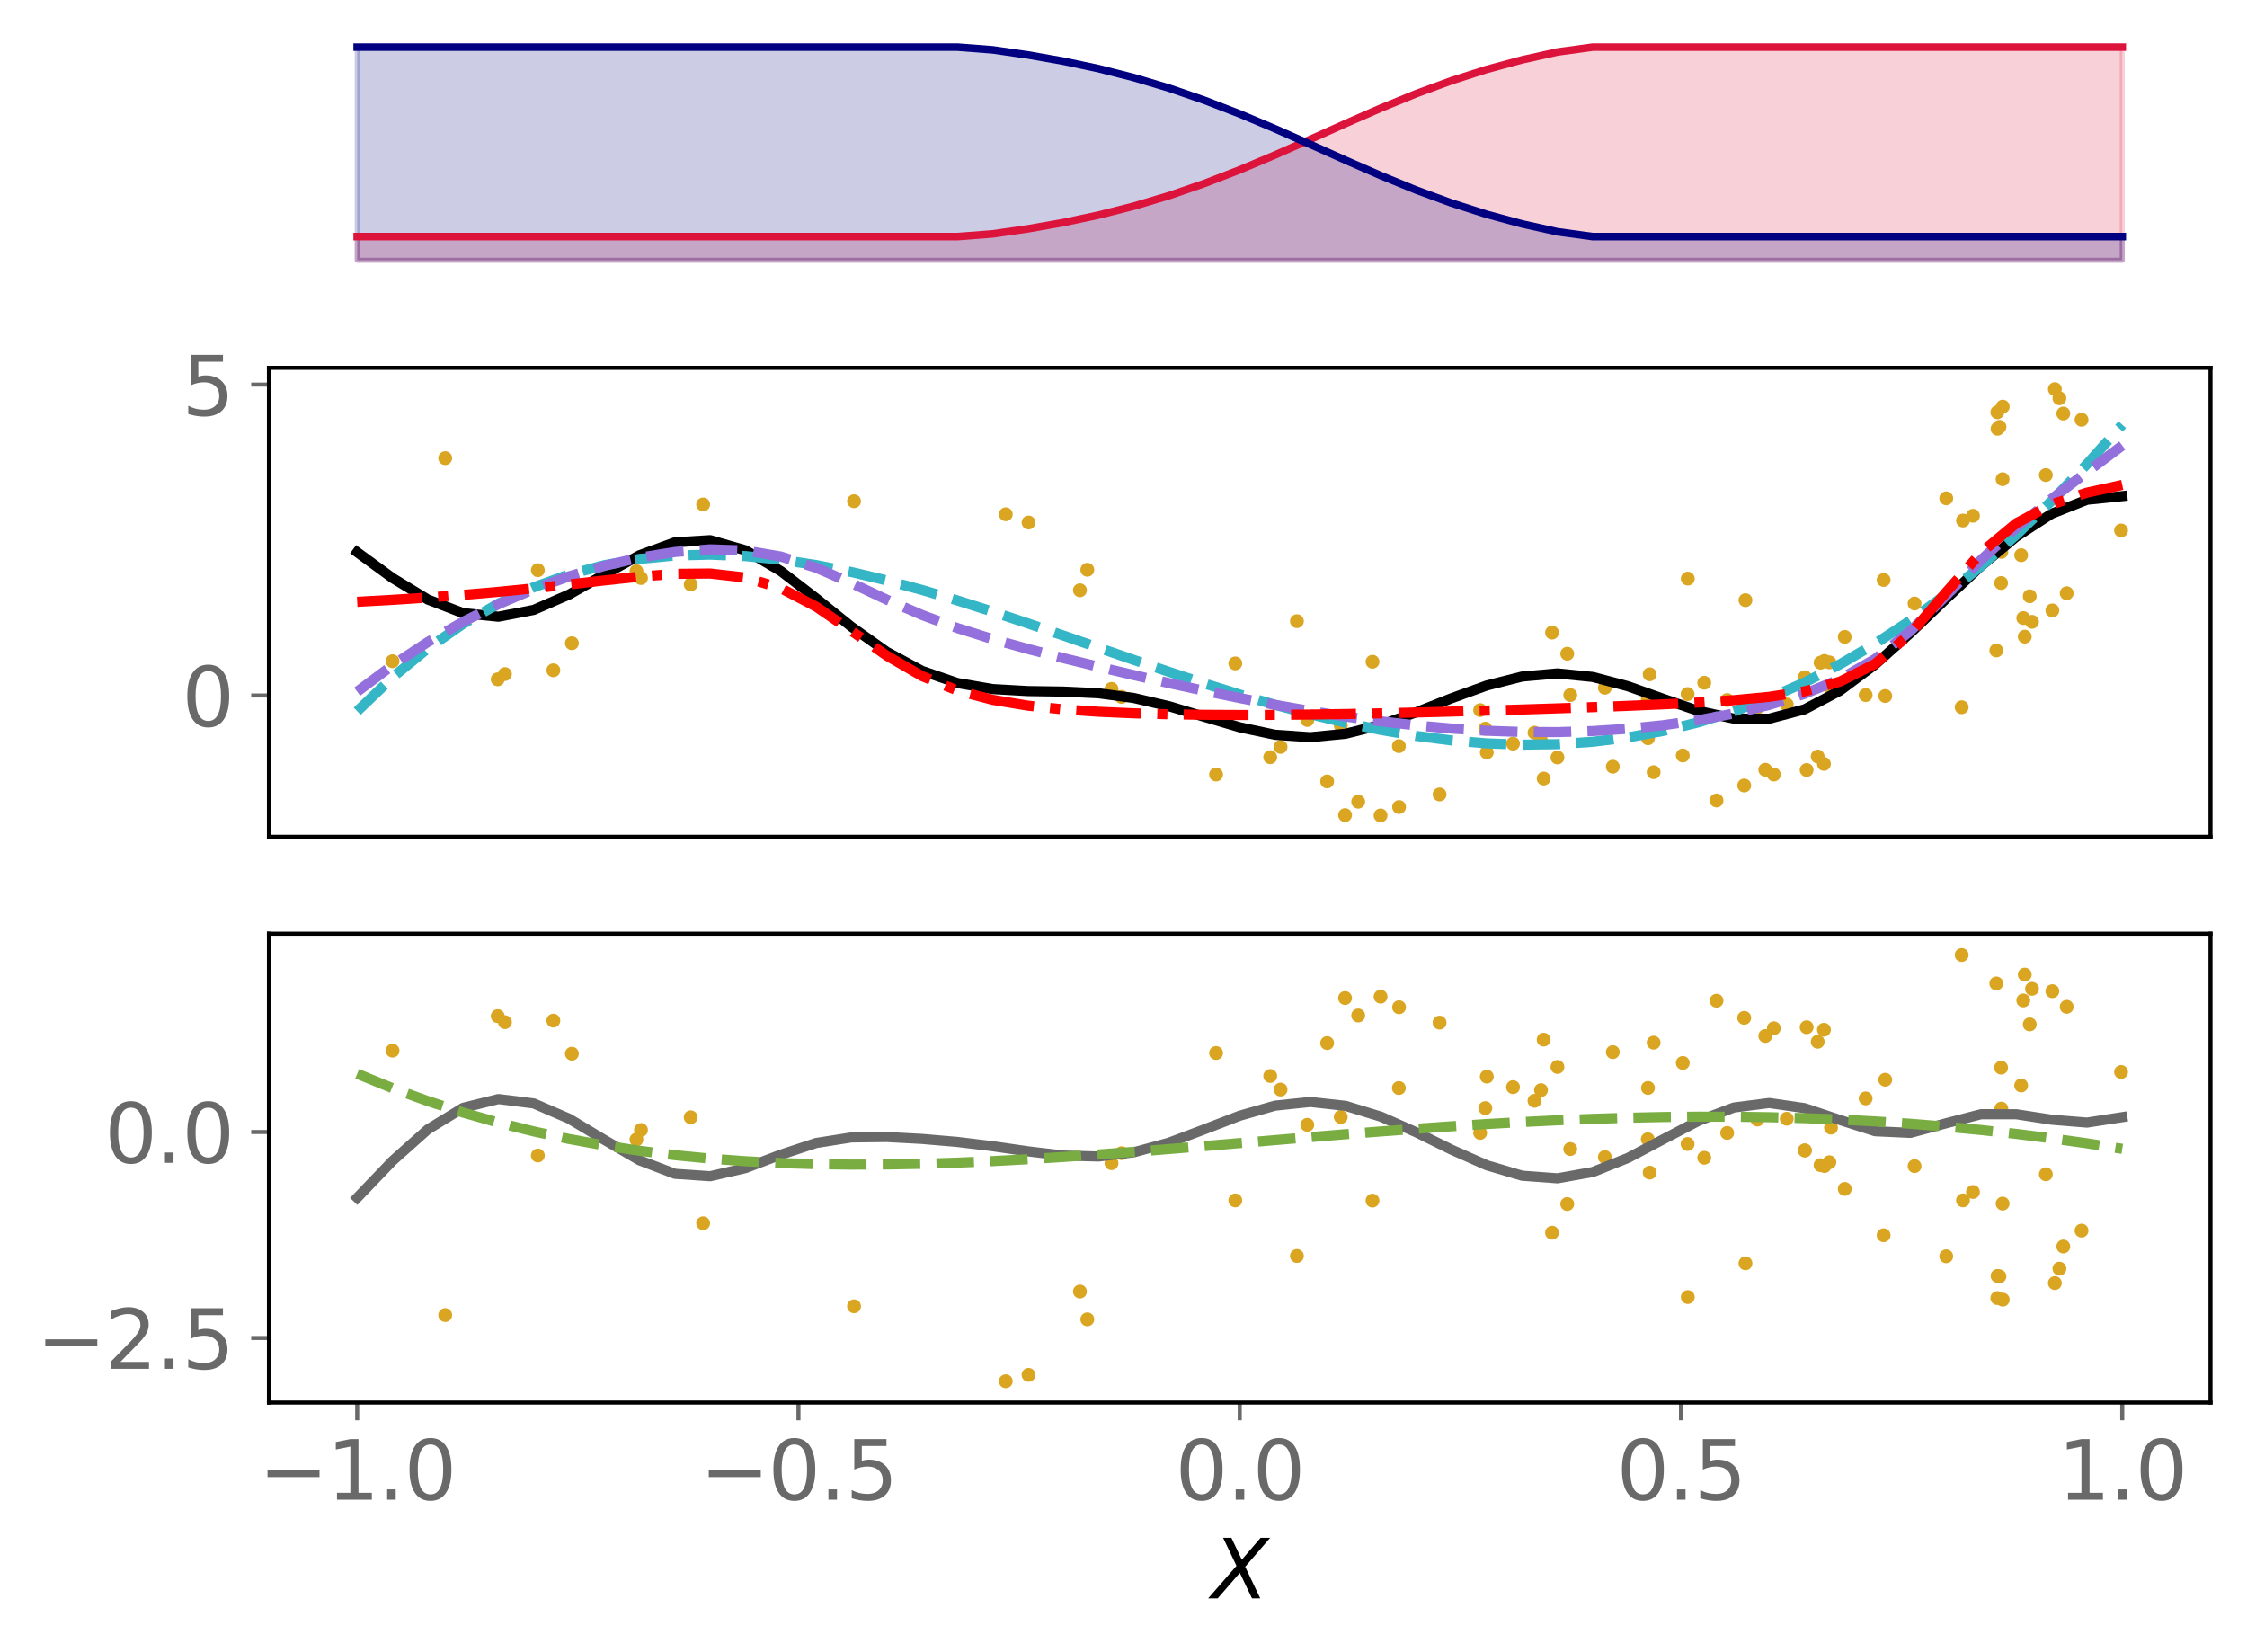 <?xml version="1.0" encoding="utf-8" standalone="no"?>
<!DOCTYPE svg PUBLIC "-//W3C//DTD SVG 1.1//EN"
  "http://www.w3.org/Graphics/SVG/1.1/DTD/svg11.dtd">
<svg xmlns:xlink="http://www.w3.org/1999/xlink" width="443.262pt" height="325.85pt" viewBox="0 0 443.262 325.85" xmlns="http://www.w3.org/2000/svg" version="1.1">
 <defs>
  <style type="text/css">*{stroke-linejoin: round; stroke-linecap: butt}</style>
 </defs>
 <g id="figure_1">
  <g id="patch_1">
   <path d="M 0 325.85 
L 443.262 325.85 
L 443.262 0 
L 0 0 
z
" style="fill: #ffffff"/>
  </g>
  <g id="axes_1">
   <g id="patch_2">
    <path d="M 53.053 53.45 
L 436.062 53.45 
L 436.062 7.2 
L 53.053 7.2 
z
" style="fill: #ffffff"/>
   </g>
   <g id="PolyCollection_1">
    <defs>
     <path id="mce4ea969b3" d="M 70.462 -274.502 
L 70.462 -279.174 
L 77.426 -279.174 
L 84.39 -279.174 
L 91.353 -279.174 
L 98.317 -279.174 
L 105.281 -279.174 
L 112.245 -279.174 
L 119.209 -279.174 
L 126.173 -279.174 
L 133.136 -279.174 
L 140.1 -279.174 
L 147.064 -279.174 
L 154.028 -279.174 
L 160.992 -279.174 
L 167.956 -279.174 
L 174.919 -279.174 
L 181.883 -279.174 
L 188.847 -279.174 
L 195.811 -279.708 
L 202.775 -280.712 
L 209.738 -281.936 
L 216.702 -283.415 
L 223.666 -285.183 
L 230.63 -287.261 
L 237.594 -289.657 
L 244.558 -292.346 
L 251.521 -295.277 
L 258.485 -298.36 
L 265.449 -301.483 
L 272.413 -304.523 
L 279.377 -307.368 
L 286.34 -309.931 
L 293.304 -312.162 
L 300.268 -314.045 
L 307.232 -315.594 
L 314.196 -316.548 
L 321.159 -316.548 
L 328.123 -316.548 
L 335.087 -316.548 
L 342.051 -316.548 
L 349.015 -316.548 
L 355.979 -316.548 
L 362.942 -316.548 
L 369.906 -316.548 
L 376.87 -316.548 
L 383.834 -316.548 
L 390.798 -316.548 
L 397.762 -316.548 
L 404.725 -316.548 
L 411.689 -316.548 
L 418.653 -316.548 
L 418.653 -274.502 
L 418.653 -274.502 
L 411.689 -274.502 
L 404.725 -274.502 
L 397.762 -274.502 
L 390.798 -274.502 
L 383.834 -274.502 
L 376.87 -274.502 
L 369.906 -274.502 
L 362.942 -274.502 
L 355.979 -274.502 
L 349.015 -274.502 
L 342.051 -274.502 
L 335.087 -274.502 
L 328.123 -274.502 
L 321.159 -274.502 
L 314.196 -274.502 
L 307.232 -274.502 
L 300.268 -274.502 
L 293.304 -274.502 
L 286.34 -274.502 
L 279.377 -274.502 
L 272.413 -274.502 
L 265.449 -274.502 
L 258.485 -274.502 
L 251.521 -274.502 
L 244.558 -274.502 
L 237.594 -274.502 
L 230.63 -274.502 
L 223.666 -274.502 
L 216.702 -274.502 
L 209.738 -274.502 
L 202.775 -274.502 
L 195.811 -274.502 
L 188.847 -274.502 
L 181.883 -274.502 
L 174.919 -274.502 
L 167.956 -274.502 
L 160.992 -274.502 
L 154.028 -274.502 
L 147.064 -274.502 
L 140.1 -274.502 
L 133.136 -274.502 
L 126.173 -274.502 
L 119.209 -274.502 
L 112.245 -274.502 
L 105.281 -274.502 
L 98.317 -274.502 
L 91.353 -274.502 
L 84.39 -274.502 
L 77.426 -274.502 
L 70.462 -274.502 
z
" style="stroke: #dc143c; stroke-opacity: 0.2"/>
    </defs>
    <g clip-path="url(#p73df435abc)">
     <use xlink:href="#mce4ea969b3" x="0" y="325.85" style="fill: #dc143c; fill-opacity: 0.2; stroke: #dc143c; stroke-opacity: 0.2"/>
    </g>
   </g>
   <g id="PolyCollection_2">
    <defs>
     <path id="m1cf9aa82a0" d="M 70.462 -274.502 
L 70.462 -316.548 
L 77.426 -316.548 
L 84.39 -316.548 
L 91.353 -316.548 
L 98.317 -316.548 
L 105.281 -316.548 
L 112.245 -316.548 
L 119.209 -316.548 
L 126.173 -316.548 
L 133.136 -316.548 
L 140.1 -316.548 
L 147.064 -316.548 
L 154.028 -316.548 
L 160.992 -316.548 
L 167.956 -316.548 
L 174.919 -316.548 
L 181.883 -316.548 
L 188.847 -316.548 
L 195.811 -316.014 
L 202.775 -315.01 
L 209.738 -313.786 
L 216.702 -312.307 
L 223.666 -310.539 
L 230.63 -308.46 
L 237.594 -306.065 
L 244.558 -303.375 
L 251.521 -300.445 
L 258.485 -297.362 
L 265.449 -294.239 
L 272.413 -291.199 
L 279.377 -288.354 
L 286.34 -285.791 
L 293.304 -283.56 
L 300.268 -281.677 
L 307.232 -280.128 
L 314.196 -279.174 
L 321.159 -279.174 
L 328.123 -279.174 
L 335.087 -279.174 
L 342.051 -279.174 
L 349.015 -279.174 
L 355.979 -279.174 
L 362.942 -279.174 
L 369.906 -279.174 
L 376.87 -279.174 
L 383.834 -279.174 
L 390.798 -279.174 
L 397.762 -279.174 
L 404.725 -279.174 
L 411.689 -279.174 
L 418.653 -279.174 
L 418.653 -274.502 
L 418.653 -274.502 
L 411.689 -274.502 
L 404.725 -274.502 
L 397.762 -274.502 
L 390.798 -274.502 
L 383.834 -274.502 
L 376.87 -274.502 
L 369.906 -274.502 
L 362.942 -274.502 
L 355.979 -274.502 
L 349.015 -274.502 
L 342.051 -274.502 
L 335.087 -274.502 
L 328.123 -274.502 
L 321.159 -274.502 
L 314.196 -274.502 
L 307.232 -274.502 
L 300.268 -274.502 
L 293.304 -274.502 
L 286.34 -274.502 
L 279.377 -274.502 
L 272.413 -274.502 
L 265.449 -274.502 
L 258.485 -274.502 
L 251.521 -274.502 
L 244.558 -274.502 
L 237.594 -274.502 
L 230.63 -274.502 
L 223.666 -274.502 
L 216.702 -274.502 
L 209.738 -274.502 
L 202.775 -274.502 
L 195.811 -274.502 
L 188.847 -274.502 
L 181.883 -274.502 
L 174.919 -274.502 
L 167.956 -274.502 
L 160.992 -274.502 
L 154.028 -274.502 
L 147.064 -274.502 
L 140.1 -274.502 
L 133.136 -274.502 
L 126.173 -274.502 
L 119.209 -274.502 
L 112.245 -274.502 
L 105.281 -274.502 
L 98.317 -274.502 
L 91.353 -274.502 
L 84.39 -274.502 
L 77.426 -274.502 
L 70.462 -274.502 
z
" style="stroke: #000080; stroke-opacity: 0.2"/>
    </defs>
    <g clip-path="url(#p73df435abc)">
     <use xlink:href="#m1cf9aa82a0" x="0" y="325.85" style="fill: #000080; fill-opacity: 0.2; stroke: #000080; stroke-opacity: 0.2"/>
    </g>
   </g>
   <g id="matplotlib.axis_1"/>
   <g id="matplotlib.axis_2"/>
   <g id="line2d_1">
    <path d="M 70.462 46.676 
L 77.426 46.676 
L 84.39 46.676 
L 91.353 46.676 
L 98.317 46.676 
L 105.281 46.676 
L 112.245 46.676 
L 119.209 46.676 
L 126.173 46.676 
L 133.136 46.676 
L 140.1 46.676 
L 147.064 46.676 
L 154.028 46.676 
L 160.992 46.676 
L 167.956 46.676 
L 174.919 46.676 
L 181.883 46.676 
L 188.847 46.676 
L 195.811 46.142 
L 202.775 45.138 
L 209.738 43.914 
L 216.702 42.435 
L 223.666 40.667 
L 230.63 38.589 
L 237.594 36.193 
L 244.558 33.504 
L 251.521 30.573 
L 258.485 27.49 
L 265.449 24.367 
L 272.413 21.327 
L 279.377 18.482 
L 286.34 15.919 
L 293.304 13.688 
L 300.268 11.805 
L 307.232 10.256 
L 314.196 9.302 
L 321.159 9.302 
L 328.123 9.302 
L 335.087 9.302 
L 342.051 9.302 
L 349.015 9.302 
L 355.979 9.302 
L 362.942 9.302 
L 369.906 9.302 
L 376.87 9.302 
L 383.834 9.302 
L 390.798 9.302 
L 397.762 9.302 
L 404.725 9.302 
L 411.689 9.302 
L 418.653 9.302 
" clip-path="url(#p73df435abc)" style="fill: none; stroke: #dc143c; stroke-width: 1.5; stroke-linecap: square"/>
   </g>
   <g id="line2d_2">
    <path d="M 70.462 9.302 
L 77.426 9.302 
L 84.39 9.302 
L 91.353 9.302 
L 98.317 9.302 
L 105.281 9.302 
L 112.245 9.302 
L 119.209 9.302 
L 126.173 9.302 
L 133.136 9.302 
L 140.1 9.302 
L 147.064 9.302 
L 154.028 9.302 
L 160.992 9.302 
L 167.956 9.302 
L 174.919 9.302 
L 181.883 9.302 
L 188.847 9.302 
L 195.811 9.836 
L 202.775 10.84 
L 209.738 12.064 
L 216.702 13.543 
L 223.666 15.311 
L 230.63 17.39 
L 237.594 19.785 
L 244.558 22.475 
L 251.521 25.405 
L 258.485 28.488 
L 265.449 31.611 
L 272.413 34.651 
L 279.377 37.496 
L 286.34 40.059 
L 293.304 42.29 
L 300.268 44.173 
L 307.232 45.722 
L 314.196 46.676 
L 321.159 46.676 
L 328.123 46.676 
L 335.087 46.676 
L 342.051 46.676 
L 349.015 46.676 
L 355.979 46.676 
L 362.942 46.676 
L 369.906 46.676 
L 376.87 46.676 
L 383.834 46.676 
L 390.798 46.676 
L 397.762 46.676 
L 404.725 46.676 
L 411.689 46.676 
L 418.653 46.676 
" clip-path="url(#p73df435abc)" style="fill: none; stroke: #000080; stroke-width: 1.5; stroke-linecap: square"/>
   </g>
  </g>
  <g id="axes_2">
   <g id="patch_3">
    <path d="M 53.053 165.065 
L 436.062 165.065 
L 436.062 72.565 
L 53.053 72.565 
z
" style="fill: #ffffff"/>
   </g>
   <g id="PathCollection_1">
    <defs>
     <path id="m9984f69370" d="M 0 0.866 
C 0.23 0.866 0.45 0.775 0.612 0.612 
C 0.775 0.45 0.866 0.23 0.866 0 
C 0.866 -0.23 0.775 -0.45 0.612 -0.612 
C 0.45 -0.775 0.23 -0.866 0 -0.866 
C -0.23 -0.866 -0.45 -0.775 -0.612 -0.612 
C -0.775 -0.45 -0.866 -0.23 -0.866 0 
C -0.866 0.23 -0.775 0.45 -0.612 0.612 
C -0.45 0.775 -0.23 0.866 0 0.866 
z
" style="stroke: #daa520"/>
    </defs>
    <g clip-path="url(#p7f0a8785b6)">
     <use xlink:href="#m9984f69370" x="283.984" y="156.715" style="fill: #daa520; stroke: #daa520"/>
     <use xlink:href="#m9984f69370" x="332.946" y="114.137" style="fill: #daa520; stroke: #daa520"/>
     <use xlink:href="#m9984f69370" x="326.207" y="152.326" style="fill: #daa520; stroke: #daa520"/>
     <use xlink:href="#m9984f69370" x="298.468" y="146.699" style="fill: #daa520; stroke: #daa520"/>
     <use xlink:href="#m9984f69370" x="399.421" y="125.591" style="fill: #daa520; stroke: #daa520"/>
     <use xlink:href="#m9984f69370" x="303.992" y="146.078" style="fill: #daa520; stroke: #daa520"/>
     <use xlink:href="#m9984f69370" x="406.258" y="78.576" style="fill: #daa520; stroke: #daa520"/>
     <use xlink:href="#m9984f69370" x="202.899" y="103.073" style="fill: #daa520; stroke: #daa520"/>
     <use xlink:href="#m9984f69370" x="316.589" y="135.675" style="fill: #daa520; stroke: #daa520"/>
     <use xlink:href="#m9984f69370" x="336.194" y="134.686" style="fill: #daa520; stroke: #daa520"/>
     <use xlink:href="#m9984f69370" x="394.8" y="108.873" style="fill: #daa520; stroke: #daa520"/>
     <use xlink:href="#m9984f69370" x="275.995" y="159.202" style="fill: #daa520; stroke: #daa520"/>
     <use xlink:href="#m9984f69370" x="404.865" y="120.413" style="fill: #daa520; stroke: #daa520"/>
     <use xlink:href="#m9984f69370" x="383.93" y="98.299" style="fill: #daa520; stroke: #daa520"/>
     <use xlink:href="#m9984f69370" x="398.711" y="109.524" style="fill: #daa520; stroke: #daa520"/>
     <use xlink:href="#m9984f69370" x="371.581" y="114.408" style="fill: #daa520; stroke: #daa520"/>
     <use xlink:href="#m9984f69370" x="399.129" y="121.922" style="fill: #daa520; stroke: #daa520"/>
     <use xlink:href="#m9984f69370" x="363.907" y="125.636" style="fill: #daa520; stroke: #daa520"/>
     <use xlink:href="#m9984f69370" x="213.038" y="116.442" style="fill: #daa520; stroke: #daa520"/>
     <use xlink:href="#m9984f69370" x="112.813" y="126.889" style="fill: #daa520; stroke: #daa520"/>
     <use xlink:href="#m9984f69370" x="77.434" y="130.437" style="fill: #daa520; stroke: #daa520"/>
     <use xlink:href="#m9984f69370" x="267.93" y="158.149" style="fill: #daa520; stroke: #daa520"/>
     <use xlink:href="#m9984f69370" x="394.751" y="115.009" style="fill: #daa520; stroke: #daa520"/>
     <use xlink:href="#m9984f69370" x="377.682" y="119.054" style="fill: #daa520; stroke: #daa520"/>
     <use xlink:href="#m9984f69370" x="98.184" y="134.007" style="fill: #daa520; stroke: #daa520"/>
     <use xlink:href="#m9984f69370" x="264.488" y="143.111" style="fill: #daa520; stroke: #daa520"/>
     <use xlink:href="#m9984f69370" x="356.06" y="133.612" style="fill: #daa520; stroke: #daa520"/>
     <use xlink:href="#m9984f69370" x="239.894" y="152.788" style="fill: #daa520; stroke: #daa520"/>
     <use xlink:href="#m9984f69370" x="304.517" y="153.579" style="fill: #daa520; stroke: #daa520"/>
     <use xlink:href="#m9984f69370" x="257.89" y="142.034" style="fill: #daa520; stroke: #daa520"/>
     <use xlink:href="#m9984f69370" x="393.811" y="128.321" style="fill: #daa520; stroke: #daa520"/>
     <use xlink:href="#m9984f69370" x="418.419" y="104.642" style="fill: #daa520; stroke: #daa520"/>
     <use xlink:href="#m9984f69370" x="293.299" y="148.419" style="fill: #daa520; stroke: #daa520"/>
     <use xlink:href="#m9984f69370" x="243.686" y="130.867" style="fill: #daa520; stroke: #daa520"/>
     <use xlink:href="#m9984f69370" x="359.14" y="130.725" style="fill: #daa520; stroke: #daa520"/>
     <use xlink:href="#m9984f69370" x="407.025" y="81.586" style="fill: #daa520; stroke: #daa520"/>
     <use xlink:href="#m9984f69370" x="302.71" y="144.532" style="fill: #daa520; stroke: #daa520"/>
     <use xlink:href="#m9984f69370" x="325.428" y="133.018" style="fill: #daa520; stroke: #daa520"/>
     <use xlink:href="#m9984f69370" x="307.235" y="149.421" style="fill: #daa520; stroke: #daa520"/>
     <use xlink:href="#m9984f69370" x="275.953" y="147.183" style="fill: #daa520; stroke: #daa520"/>
     <use xlink:href="#m9984f69370" x="400.4" y="117.618" style="fill: #daa520; stroke: #daa520"/>
     <use xlink:href="#m9984f69370" x="270.751" y="130.541" style="fill: #daa520; stroke: #daa520"/>
     <use xlink:href="#m9984f69370" x="168.473" y="98.881" style="fill: #daa520; stroke: #daa520"/>
     <use xlink:href="#m9984f69370" x="352.465" y="138.974" style="fill: #daa520; stroke: #daa520"/>
     <use xlink:href="#m9984f69370" x="219.264" y="135.898" style="fill: #daa520; stroke: #daa520"/>
     <use xlink:href="#m9984f69370" x="272.342" y="160.86" style="fill: #daa520; stroke: #daa520"/>
     <use xlink:href="#m9984f69370" x="198.403" y="101.45" style="fill: #daa520; stroke: #daa520"/>
     <use xlink:href="#m9984f69370" x="394.052" y="84.585" style="fill: #daa520; stroke: #daa520"/>
     <use xlink:href="#m9984f69370" x="405.359" y="76.77" style="fill: #daa520; stroke: #daa520"/>
     <use xlink:href="#m9984f69370" x="349.921" y="152.789" style="fill: #daa520; stroke: #daa520"/>
     <use xlink:href="#m9984f69370" x="356.019" y="133.647" style="fill: #daa520; stroke: #daa520"/>
     <use xlink:href="#m9984f69370" x="87.823" y="90.383" style="fill: #daa520; stroke: #daa520"/>
     <use xlink:href="#m9984f69370" x="407.695" y="117.022" style="fill: #daa520; stroke: #daa520"/>
     <use xlink:href="#m9984f69370" x="344.076" y="154.95" style="fill: #daa520; stroke: #daa520"/>
     <use xlink:href="#m9984f69370" x="250.573" y="149.368" style="fill: #daa520; stroke: #daa520"/>
     <use xlink:href="#m9984f69370" x="348.235" y="151.843" style="fill: #daa520; stroke: #daa520"/>
     <use xlink:href="#m9984f69370" x="395.052" y="94.534" style="fill: #daa520; stroke: #daa520"/>
     <use xlink:href="#m9984f69370" x="346.679" y="139.567" style="fill: #daa520; stroke: #daa520"/>
     <use xlink:href="#m9984f69370" x="356.392" y="151.895" style="fill: #daa520; stroke: #daa520"/>
     <use xlink:href="#m9984f69370" x="325.094" y="145.632" style="fill: #daa520; stroke: #daa520"/>
     <use xlink:href="#m9984f69370" x="136.249" y="115.288" style="fill: #daa520; stroke: #daa520"/>
     <use xlink:href="#m9984f69370" x="109.155" y="132.224" style="fill: #daa520; stroke: #daa520"/>
     <use xlink:href="#m9984f69370" x="138.707" y="99.514" style="fill: #daa520; stroke: #daa520"/>
     <use xlink:href="#m9984f69370" x="394.43" y="84.207" style="fill: #daa520; stroke: #daa520"/>
     <use xlink:href="#m9984f69370" x="309.761" y="137.119" style="fill: #daa520; stroke: #daa520"/>
     <use xlink:href="#m9984f69370" x="394.013" y="81.328" style="fill: #daa520; stroke: #daa520"/>
     <use xlink:href="#m9984f69370" x="252.616" y="147.334" style="fill: #daa520; stroke: #daa520"/>
     <use xlink:href="#m9984f69370" x="358.572" y="149.237" style="fill: #daa520; stroke: #daa520"/>
     <use xlink:href="#m9984f69370" x="291.988" y="140.08" style="fill: #daa520; stroke: #daa520"/>
     <use xlink:href="#m9984f69370" x="126.445" y="114.024" style="fill: #daa520; stroke: #daa520"/>
     <use xlink:href="#m9984f69370" x="293.006" y="143.742" style="fill: #daa520; stroke: #daa520"/>
     <use xlink:href="#m9984f69370" x="368.031" y="137.12" style="fill: #daa520; stroke: #daa520"/>
     <use xlink:href="#m9984f69370" x="389.202" y="101.746" style="fill: #daa520; stroke: #daa520"/>
     <use xlink:href="#m9984f69370" x="361.199" y="135.716" style="fill: #daa520; stroke: #daa520"/>
     <use xlink:href="#m9984f69370" x="338.618" y="157.909" style="fill: #daa520; stroke: #daa520"/>
     <use xlink:href="#m9984f69370" x="125.547" y="112.682" style="fill: #daa520; stroke: #daa520"/>
     <use xlink:href="#m9984f69370" x="371.9" y="137.306" style="fill: #daa520; stroke: #daa520"/>
     <use xlink:href="#m9984f69370" x="386.975" y="139.514" style="fill: #daa520; stroke: #daa520"/>
     <use xlink:href="#m9984f69370" x="359.805" y="150.696" style="fill: #daa520; stroke: #daa520"/>
     <use xlink:href="#m9984f69370" x="340.715" y="138.089" style="fill: #daa520; stroke: #daa520"/>
     <use xlink:href="#m9984f69370" x="332.908" y="136.918" style="fill: #daa520; stroke: #daa520"/>
     <use xlink:href="#m9984f69370" x="325.053" y="137.994" style="fill: #daa520; stroke: #daa520"/>
     <use xlink:href="#m9984f69370" x="306.165" y="124.79" style="fill: #daa520; stroke: #daa520"/>
     <use xlink:href="#m9984f69370" x="360.882" y="130.666" style="fill: #daa520; stroke: #daa520"/>
     <use xlink:href="#m9984f69370" x="344.323" y="118.394" style="fill: #daa520; stroke: #daa520"/>
     <use xlink:href="#m9984f69370" x="318.155" y="151.243" style="fill: #daa520; stroke: #daa520"/>
     <use xlink:href="#m9984f69370" x="221.249" y="137.476" style="fill: #daa520; stroke: #daa520"/>
     <use xlink:href="#m9984f69370" x="99.607" y="132.975" style="fill: #daa520; stroke: #daa520"/>
     <use xlink:href="#m9984f69370" x="403.579" y="93.716" style="fill: #daa520; stroke: #daa520"/>
     <use xlink:href="#m9984f69370" x="106.099" y="112.479" style="fill: #daa520; stroke: #daa520"/>
     <use xlink:href="#m9984f69370" x="359.905" y="130.384" style="fill: #daa520; stroke: #daa520"/>
     <use xlink:href="#m9984f69370" x="214.491" y="112.397" style="fill: #daa520; stroke: #daa520"/>
     <use xlink:href="#m9984f69370" x="255.842" y="122.539" style="fill: #daa520; stroke: #daa520"/>
     <use xlink:href="#m9984f69370" x="387.239" y="102.686" style="fill: #daa520; stroke: #daa520"/>
     <use xlink:href="#m9984f69370" x="261.802" y="154.149" style="fill: #daa520; stroke: #daa520"/>
     <use xlink:href="#m9984f69370" x="331.959" y="149.031" style="fill: #daa520; stroke: #daa520"/>
     <use xlink:href="#m9984f69370" x="410.621" y="82.807" style="fill: #daa520; stroke: #daa520"/>
     <use xlink:href="#m9984f69370" x="309.168" y="128.959" style="fill: #daa520; stroke: #daa520"/>
     <use xlink:href="#m9984f69370" x="395.077" y="80.221" style="fill: #daa520; stroke: #daa520"/>
     <use xlink:href="#m9984f69370" x="400.851" y="122.665" style="fill: #daa520; stroke: #daa520"/>
     <use xlink:href="#m9984f69370" x="265.336" y="160.794" style="fill: #daa520; stroke: #daa520"/>
    </g>
   </g>
   <g id="matplotlib.axis_3"/>
   <g id="matplotlib.axis_4">
    <g id="ytick_1">
     <g id="line2d_3">
      <defs>
       <path id="m13f3121ef0" d="M 0 0 
L -3.5 0 
" style="stroke: #696969; stroke-width: 0.8"/>
      </defs>
      <g>
       <use xlink:href="#m13f3121ef0" x="53.053" y="137.195" style="fill: #696969; stroke: #696969; stroke-width: 0.8"/>
      </g>
     </g>
     <g id="text_1">
      <!-- 0 -->
      <g style="fill: #696969" transform="translate(35.873 143.274) scale(0.16 -0.16)">
       <defs>
        <path id="DejaVuSans-30" d="M 2034 4250 
Q 1547 4250 1301 3770 
Q 1056 3291 1056 2328 
Q 1056 1369 1301 889 
Q 1547 409 2034 409 
Q 2525 409 2770 889 
Q 3016 1369 3016 2328 
Q 3016 3291 2770 3770 
Q 2525 4250 2034 4250 
z
M 2034 4750 
Q 2819 4750 3233 4129 
Q 3647 3509 3647 2328 
Q 3647 1150 3233 529 
Q 2819 -91 2034 -91 
Q 1250 -91 836 529 
Q 422 1150 422 2328 
Q 422 3509 836 4129 
Q 1250 4750 2034 4750 
z
" transform="scale(0.016)"/>
       </defs>
       <use xlink:href="#DejaVuSans-30"/>
      </g>
     </g>
    </g>
    <g id="ytick_2">
     <g id="line2d_4">
      <g>
       <use xlink:href="#m13f3121ef0" x="53.053" y="75.879" style="fill: #696969; stroke: #696969; stroke-width: 0.8"/>
      </g>
     </g>
     <g id="text_2">
      <!-- 5 -->
      <g style="fill: #696969" transform="translate(35.873 81.958) scale(0.16 -0.16)">
       <defs>
        <path id="DejaVuSans-35" d="M 691 4666 
L 3169 4666 
L 3169 4134 
L 1269 4134 
L 1269 2991 
Q 1406 3038 1543 3061 
Q 1681 3084 1819 3084 
Q 2600 3084 3056 2656 
Q 3513 2228 3513 1497 
Q 3513 744 3044 326 
Q 2575 -91 1722 -91 
Q 1428 -91 1123 -41 
Q 819 9 494 109 
L 494 744 
Q 775 591 1075 516 
Q 1375 441 1709 441 
Q 2250 441 2565 725 
Q 2881 1009 2881 1497 
Q 2881 1984 2565 2268 
Q 2250 2553 1709 2553 
Q 1456 2553 1204 2497 
Q 953 2441 691 2322 
L 691 4666 
z
" transform="scale(0.016)"/>
       </defs>
       <use xlink:href="#DejaVuSans-35"/>
      </g>
     </g>
    </g>
   </g>
   <g id="line2d_5">
    <path d="M 70.462 108.936 
L 77.426 114.025 
L 84.39 118.266 
L 91.353 120.952 
L 98.317 121.656 
L 105.281 120.316 
L 112.245 117.287 
L 119.209 113.336 
L 126.173 109.527 
L 133.136 106.983 
L 140.1 106.557 
L 147.064 108.561 
L 154.028 112.663 
L 160.992 118.029 
L 167.956 123.635 
L 174.919 128.591 
L 181.883 132.345 
L 188.847 134.739 
L 195.811 135.936 
L 202.775 136.329 
L 209.738 136.431 
L 216.702 136.762 
L 223.666 137.694 
L 230.63 139.322 
L 237.594 141.408 
L 244.558 143.468 
L 251.521 144.948 
L 258.485 145.428 
L 265.449 144.742 
L 272.413 142.996 
L 279.377 140.511 
L 286.34 137.745 
L 293.304 135.224 
L 300.268 133.459 
L 307.232 132.846 
L 314.196 133.542 
L 321.159 135.38 
L 328.123 137.862 
L 335.087 140.254 
L 342.051 141.77 
L 349.015 141.775 
L 355.979 139.935 
L 362.942 136.266 
L 369.906 131.079 
L 376.87 124.865 
L 383.834 118.196 
L 390.798 111.662 
L 397.762 105.856 
L 404.725 101.341 
L 411.689 98.589 
L 418.653 97.877 
" clip-path="url(#p7f0a8785b6)" style="fill: none; stroke: #000000; stroke-width: 2; stroke-linecap: square"/>
   </g>
   <g id="line2d_6">
    <path d="M 70.462 140.295 
L 77.426 133.629 
L 84.39 127.91 
L 91.353 123.078 
L 98.317 119.077 
L 105.281 115.849 
L 112.245 113.339 
L 119.209 111.493 
L 126.173 110.257 
L 133.136 109.581 
L 140.1 109.412 
L 147.064 109.702 
L 154.028 110.402 
L 160.992 111.465 
L 167.956 112.845 
L 174.919 114.498 
L 181.883 116.379 
L 188.847 118.447 
L 195.811 120.66 
L 202.775 122.979 
L 209.738 125.363 
L 216.702 127.777 
L 223.666 130.182 
L 230.63 132.545 
L 237.594 134.831 
L 244.558 137.007 
L 251.521 139.041 
L 258.485 140.903 
L 265.449 142.563 
L 272.413 143.994 
L 279.377 145.168 
L 286.34 146.06 
L 293.304 146.645 
L 300.268 146.9 
L 307.232 146.802 
L 314.196 146.33 
L 321.159 145.466 
L 328.123 144.189 
L 335.087 142.483 
L 342.051 140.331 
L 349.015 137.718 
L 355.979 134.63 
L 362.942 131.055 
L 369.906 126.981 
L 376.87 122.398 
L 383.834 117.296 
L 390.798 111.668 
L 397.762 105.507 
L 404.725 98.807 
L 411.689 91.564 
L 418.653 83.774 
" clip-path="url(#p7f0a8785b6)" style="fill: none; stroke-dasharray: 7.4,3.2; stroke-dashoffset: 0; stroke: #34b6c6; stroke-width: 2"/>
   </g>
   <g id="line2d_7">
    <path d="M 70.462 136.442 
L 77.426 131.241 
L 84.39 126.661 
L 91.353 122.659 
L 98.317 119.189 
L 105.281 116.214 
L 112.245 113.699 
L 119.209 111.629 
L 126.173 110.011 
L 133.136 108.892 
L 140.1 108.369 
L 147.064 108.604 
L 154.028 109.786 
L 160.992 111.998 
L 167.956 115.015 
L 174.919 118.293 
L 181.883 121.317 
L 188.847 123.892 
L 195.811 126.081 
L 202.775 128.022 
L 209.738 129.82 
L 216.702 131.532 
L 223.666 133.179 
L 230.63 134.763 
L 237.594 136.276 
L 244.558 137.707 
L 251.521 139.04 
L 258.485 140.26 
L 265.449 141.353 
L 272.413 142.303 
L 279.377 143.096 
L 286.34 143.718 
L 293.304 144.155 
L 300.268 144.392 
L 307.232 144.416 
L 314.196 144.212 
L 321.159 143.765 
L 328.123 143.055 
L 335.087 142.061 
L 342.051 140.747 
L 349.015 139.056 
L 355.979 136.875 
L 362.942 133.984 
L 369.906 129.993 
L 376.87 124.469 
L 383.834 117.576 
L 390.798 110.461 
L 397.762 104.073 
L 404.725 98.413 
L 411.689 93.116 
L 418.653 87.896 
" clip-path="url(#p7f0a8785b6)" style="fill: none; stroke-dasharray: 7.4,3.2; stroke-dashoffset: 0; stroke: #9370db; stroke-width: 2"/>
   </g>
   <g id="line2d_8">
    <path d="M 70.462 118.721 
L 77.426 118.329 
L 84.39 117.877 
L 91.353 117.354 
L 98.317 116.751 
L 105.281 116.063 
L 112.245 115.3 
L 119.209 114.499 
L 126.173 113.747 
L 133.136 113.205 
L 140.1 113.139 
L 147.064 113.934 
L 154.028 116.033 
L 160.992 119.667 
L 167.956 124.444 
L 174.919 129.337 
L 181.883 133.373 
L 188.847 136.217 
L 195.811 138.051 
L 202.775 139.203 
L 209.738 139.934 
L 216.702 140.408 
L 223.666 140.715 
L 230.63 140.906 
L 237.594 141.011 
L 244.558 141.046 
L 251.521 141.025 
L 258.485 140.958 
L 265.449 140.852 
L 272.413 140.716 
L 279.377 140.555 
L 286.34 140.373 
L 293.304 140.176 
L 300.268 139.964 
L 307.232 139.739 
L 314.196 139.498 
L 321.159 139.236 
L 328.123 138.94 
L 335.087 138.585 
L 342.051 138.124 
L 349.015 137.46 
L 355.979 136.385 
L 362.942 134.474 
L 369.906 130.963 
L 376.87 124.995 
L 383.834 116.911 
L 390.798 109.014 
L 397.762 103.213 
L 404.725 99.512 
L 411.689 97.188 
L 418.653 95.668 
" clip-path="url(#p7f0a8785b6)" style="fill: none; stroke-dasharray: 12.8,3.2,2,3.2; stroke-dashoffset: 0; stroke: #ff0000; stroke-width: 2"/>
   </g>
   <g id="patch_4">
    <path d="M 53.053 165.065 
L 53.053 72.565 
" style="fill: none; stroke: #000000; stroke-width: 0.8; stroke-linejoin: miter; stroke-linecap: square"/>
   </g>
   <g id="patch_5">
    <path d="M 436.062 165.065 
L 436.062 72.565 
" style="fill: none; stroke: #000000; stroke-width: 0.8; stroke-linejoin: miter; stroke-linecap: square"/>
   </g>
   <g id="patch_6">
    <path d="M 53.053 165.065 
L 436.062 165.065 
" style="fill: none; stroke: #000000; stroke-width: 0.8; stroke-linejoin: miter; stroke-linecap: square"/>
   </g>
   <g id="patch_7">
    <path d="M 53.053 72.565 
L 436.062 72.565 
" style="fill: none; stroke: #000000; stroke-width: 0.8; stroke-linejoin: miter; stroke-linecap: square"/>
   </g>
  </g>
  <g id="axes_3">
   <g id="patch_8">
    <path d="M 53.053 276.68 
L 436.062 276.68 
L 436.062 184.18 
L 53.053 184.18 
z
" style="fill: #ffffff"/>
   </g>
   <g id="PathCollection_2">
    <g clip-path="url(#p5e03c95db0)">
     <use xlink:href="#m9984f69370" x="283.984" y="201.73" style="fill: #daa520; stroke: #daa520"/>
     <use xlink:href="#m9984f69370" x="332.946" y="255.87" style="fill: #daa520; stroke: #daa520"/>
     <use xlink:href="#m9984f69370" x="326.207" y="205.679" style="fill: #daa520; stroke: #daa520"/>
     <use xlink:href="#m9984f69370" x="298.468" y="214.455" style="fill: #daa520; stroke: #daa520"/>
     <use xlink:href="#m9984f69370" x="399.421" y="192.257" style="fill: #daa520; stroke: #daa520"/>
     <use xlink:href="#m9984f69370" x="303.992" y="215.046" style="fill: #daa520; stroke: #daa520"/>
     <use xlink:href="#m9984f69370" x="406.258" y="250.256" style="fill: #daa520; stroke: #daa520"/>
     <use xlink:href="#m9984f69370" x="202.899" y="271.22" style="fill: #daa520; stroke: #daa520"/>
     <use xlink:href="#m9984f69370" x="316.589" y="228.261" style="fill: #daa520; stroke: #daa520"/>
     <use xlink:href="#m9984f69370" x="336.194" y="228.391" style="fill: #daa520; stroke: #daa520"/>
     <use xlink:href="#m9984f69370" x="394.8" y="218.69" style="fill: #daa520; stroke: #daa520"/>
     <use xlink:href="#m9984f69370" x="275.995" y="198.698" style="fill: #daa520; stroke: #daa520"/>
     <use xlink:href="#m9984f69370" x="404.865" y="195.527" style="fill: #daa520; stroke: #daa520"/>
     <use xlink:href="#m9984f69370" x="383.93" y="247.823" style="fill: #daa520; stroke: #daa520"/>
     <use xlink:href="#m9984f69370" x="398.711" y="214.129" style="fill: #daa520; stroke: #daa520"/>
     <use xlink:href="#m9984f69370" x="371.581" y="243.674" style="fill: #daa520; stroke: #daa520"/>
     <use xlink:href="#m9984f69370" x="399.129" y="197.354" style="fill: #daa520; stroke: #daa520"/>
     <use xlink:href="#m9984f69370" x="363.907" y="234.534" style="fill: #daa520; stroke: #daa520"/>
     <use xlink:href="#m9984f69370" x="213.038" y="254.778" style="fill: #daa520; stroke: #daa520"/>
     <use xlink:href="#m9984f69370" x="112.813" y="207.861" style="fill: #daa520; stroke: #daa520"/>
     <use xlink:href="#m9984f69370" x="77.434" y="207.257" style="fill: #daa520; stroke: #daa520"/>
     <use xlink:href="#m9984f69370" x="267.93" y="200.321" style="fill: #daa520; stroke: #daa520"/>
     <use xlink:href="#m9984f69370" x="394.751" y="210.61" style="fill: #daa520; stroke: #daa520"/>
     <use xlink:href="#m9984f69370" x="377.682" y="230.039" style="fill: #daa520; stroke: #daa520"/>
     <use xlink:href="#m9984f69370" x="98.184" y="200.451" style="fill: #daa520; stroke: #daa520"/>
     <use xlink:href="#m9984f69370" x="264.488" y="220.335" style="fill: #daa520; stroke: #daa520"/>
     <use xlink:href="#m9984f69370" x="356.06" y="226.961" style="fill: #daa520; stroke: #daa520"/>
     <use xlink:href="#m9984f69370" x="239.894" y="207.721" style="fill: #daa520; stroke: #daa520"/>
     <use xlink:href="#m9984f69370" x="304.517" y="205.081" style="fill: #daa520; stroke: #daa520"/>
     <use xlink:href="#m9984f69370" x="257.89" y="221.891" style="fill: #daa520; stroke: #daa520"/>
     <use xlink:href="#m9984f69370" x="393.811" y="194.002" style="fill: #daa520; stroke: #daa520"/>
     <use xlink:href="#m9984f69370" x="418.419" y="211.469" style="fill: #daa520; stroke: #daa520"/>
     <use xlink:href="#m9984f69370" x="293.299" y="212.382" style="fill: #daa520; stroke: #daa520"/>
     <use xlink:href="#m9984f69370" x="243.686" y="236.798" style="fill: #daa520; stroke: #daa520"/>
     <use xlink:href="#m9984f69370" x="359.14" y="229.847" style="fill: #daa520; stroke: #daa520"/>
     <use xlink:href="#m9984f69370" x="407.025" y="245.895" style="fill: #daa520; stroke: #daa520"/>
     <use xlink:href="#m9984f69370" x="302.71" y="217.15" style="fill: #daa520; stroke: #daa520"/>
     <use xlink:href="#m9984f69370" x="325.428" y="231.316" style="fill: #daa520; stroke: #daa520"/>
     <use xlink:href="#m9984f69370" x="307.235" y="210.475" style="fill: #daa520; stroke: #daa520"/>
     <use xlink:href="#m9984f69370" x="275.953" y="214.631" style="fill: #daa520; stroke: #daa520"/>
     <use xlink:href="#m9984f69370" x="400.4" y="202.077" style="fill: #daa520; stroke: #daa520"/>
     <use xlink:href="#m9984f69370" x="270.751" y="236.841" style="fill: #daa520; stroke: #daa520"/>
     <use xlink:href="#m9984f69370" x="168.473" y="257.688" style="fill: #daa520; stroke: #daa520"/>
     <use xlink:href="#m9984f69370" x="352.465" y="220.688" style="fill: #daa520; stroke: #daa520"/>
     <use xlink:href="#m9984f69370" x="219.264" y="229.457" style="fill: #daa520; stroke: #daa520"/>
     <use xlink:href="#m9984f69370" x="272.342" y="196.608" style="fill: #daa520; stroke: #daa520"/>
     <use xlink:href="#m9984f69370" x="198.403" y="272.475" style="fill: #daa520; stroke: #daa520"/>
     <use xlink:href="#m9984f69370" x="394.052" y="251.702" style="fill: #daa520; stroke: #daa520"/>
     <use xlink:href="#m9984f69370" x="405.359" y="253.112" style="fill: #daa520; stroke: #daa520"/>
     <use xlink:href="#m9984f69370" x="349.921" y="202.842" style="fill: #daa520; stroke: #daa520"/>
     <use xlink:href="#m9984f69370" x="356.019" y="226.926" style="fill: #daa520; stroke: #daa520"/>
     <use xlink:href="#m9984f69370" x="87.823" y="259.423" style="fill: #daa520; stroke: #daa520"/>
     <use xlink:href="#m9984f69370" x="407.695" y="198.614" style="fill: #daa520; stroke: #daa520"/>
     <use xlink:href="#m9984f69370" x="344.076" y="200.785" style="fill: #daa520; stroke: #daa520"/>
     <use xlink:href="#m9984f69370" x="250.573" y="212.257" style="fill: #daa520; stroke: #daa520"/>
     <use xlink:href="#m9984f69370" x="348.235" y="204.362" style="fill: #daa520; stroke: #daa520"/>
     <use xlink:href="#m9984f69370" x="395.052" y="237.43" style="fill: #daa520; stroke: #daa520"/>
     <use xlink:href="#m9984f69370" x="346.679" y="220.853" style="fill: #daa520; stroke: #daa520"/>
     <use xlink:href="#m9984f69370" x="356.392" y="202.637" style="fill: #daa520; stroke: #daa520"/>
     <use xlink:href="#m9984f69370" x="325.094" y="214.615" style="fill: #daa520; stroke: #daa520"/>
     <use xlink:href="#m9984f69370" x="136.249" y="220.403" style="fill: #daa520; stroke: #daa520"/>
     <use xlink:href="#m9984f69370" x="109.155" y="201.333" style="fill: #daa520; stroke: #daa520"/>
     <use xlink:href="#m9984f69370" x="138.707" y="241.312" style="fill: #daa520; stroke: #daa520"/>
     <use xlink:href="#m9984f69370" x="394.43" y="251.785" style="fill: #daa520; stroke: #daa520"/>
     <use xlink:href="#m9984f69370" x="309.761" y="226.667" style="fill: #daa520; stroke: #daa520"/>
     <use xlink:href="#m9984f69370" x="394.013" y="256.063" style="fill: #daa520; stroke: #daa520"/>
     <use xlink:href="#m9984f69370" x="252.616" y="214.935" style="fill: #daa520; stroke: #daa520"/>
     <use xlink:href="#m9984f69370" x="358.572" y="205.503" style="fill: #daa520; stroke: #daa520"/>
     <use xlink:href="#m9984f69370" x="291.988" y="223.486" style="fill: #daa520; stroke: #daa520"/>
     <use xlink:href="#m9984f69370" x="126.445" y="222.906" style="fill: #daa520; stroke: #daa520"/>
     <use xlink:href="#m9984f69370" x="293.006" y="218.592" style="fill: #daa520; stroke: #daa520"/>
     <use xlink:href="#m9984f69370" x="368.031" y="216.681" style="fill: #daa520; stroke: #daa520"/>
     <use xlink:href="#m9984f69370" x="389.202" y="235.143" style="fill: #daa520; stroke: #daa520"/>
     <use xlink:href="#m9984f69370" x="361.199" y="222.447" style="fill: #daa520; stroke: #daa520"/>
     <use xlink:href="#m9984f69370" x="338.618" y="197.408" style="fill: #daa520; stroke: #daa520"/>
     <use xlink:href="#m9984f69370" x="125.547" y="224.802" style="fill: #daa520; stroke: #daa520"/>
     <use xlink:href="#m9984f69370" x="371.9" y="212.999" style="fill: #daa520; stroke: #daa520"/>
     <use xlink:href="#m9984f69370" x="386.975" y="188.385" style="fill: #daa520; stroke: #daa520"/>
     <use xlink:href="#m9984f69370" x="359.805" y="203.138" style="fill: #daa520; stroke: #daa520"/>
     <use xlink:href="#m9984f69370" x="340.715" y="223.487" style="fill: #daa520; stroke: #daa520"/>
     <use xlink:href="#m9984f69370" x="332.908" y="225.675" style="fill: #daa520; stroke: #daa520"/>
     <use xlink:href="#m9984f69370" x="325.053" y="224.741" style="fill: #daa520; stroke: #daa520"/>
     <use xlink:href="#m9984f69370" x="306.165" y="243.17" style="fill: #daa520; stroke: #daa520"/>
     <use xlink:href="#m9984f69370" x="360.882" y="229.271" style="fill: #daa520; stroke: #daa520"/>
     <use xlink:href="#m9984f69370" x="344.323" y="249.212" style="fill: #daa520; stroke: #daa520"/>
     <use xlink:href="#m9984f69370" x="318.155" y="207.546" style="fill: #daa520; stroke: #daa520"/>
     <use xlink:href="#m9984f69370" x="221.249" y="227.48" style="fill: #daa520; stroke: #daa520"/>
     <use xlink:href="#m9984f69370" x="99.607" y="201.642" style="fill: #daa520; stroke: #daa520"/>
     <use xlink:href="#m9984f69370" x="403.579" y="231.648" style="fill: #daa520; stroke: #daa520"/>
     <use xlink:href="#m9984f69370" x="106.099" y="227.944" style="fill: #daa520; stroke: #daa520"/>
     <use xlink:href="#m9984f69370" x="359.905" y="230.024" style="fill: #daa520; stroke: #daa520"/>
     <use xlink:href="#m9984f69370" x="214.491" y="260.265" style="fill: #daa520; stroke: #daa520"/>
     <use xlink:href="#m9984f69370" x="255.842" y="247.762" style="fill: #daa520; stroke: #daa520"/>
     <use xlink:href="#m9984f69370" x="387.239" y="236.796" style="fill: #daa520; stroke: #daa520"/>
     <use xlink:href="#m9984f69370" x="261.802" y="205.762" style="fill: #daa520; stroke: #daa520"/>
     <use xlink:href="#m9984f69370" x="331.959" y="209.685" style="fill: #daa520; stroke: #daa520"/>
     <use xlink:href="#m9984f69370" x="410.621" y="242.758" style="fill: #daa520; stroke: #daa520"/>
     <use xlink:href="#m9984f69370" x="309.168" y="237.51" style="fill: #daa520; stroke: #daa520"/>
     <use xlink:href="#m9984f69370" x="395.077" y="256.375" style="fill: #daa520; stroke: #daa520"/>
     <use xlink:href="#m9984f69370" x="400.851" y="195.059" style="fill: #daa520; stroke: #daa520"/>
     <use xlink:href="#m9984f69370" x="265.336" y="196.878" style="fill: #daa520; stroke: #daa520"/>
    </g>
   </g>
   <g id="matplotlib.axis_5">
    <g id="xtick_1">
     <g id="line2d_9">
      <defs>
       <path id="m2ef3252db7" d="M 0 0 
L 0 3.5 
" style="stroke: #696969; stroke-width: 0.8"/>
      </defs>
      <g>
       <use xlink:href="#m2ef3252db7" x="70.462" y="276.68" style="fill: #696969; stroke: #696969; stroke-width: 0.8"/>
      </g>
     </g>
     <g id="text_3">
      <!-- −1.0 -->
      <g style="fill: #696969" transform="translate(51.036 295.837) scale(0.16 -0.16)">
       <defs>
        <path id="DejaVuSans-2212" d="M 678 2272 
L 4684 2272 
L 4684 1741 
L 678 1741 
L 678 2272 
z
" transform="scale(0.016)"/>
        <path id="DejaVuSans-31" d="M 794 531 
L 1825 531 
L 1825 4091 
L 703 3866 
L 703 4441 
L 1819 4666 
L 2450 4666 
L 2450 531 
L 3481 531 
L 3481 0 
L 794 0 
L 794 531 
z
" transform="scale(0.016)"/>
        <path id="DejaVuSans-2e" d="M 684 794 
L 1344 794 
L 1344 0 
L 684 0 
L 684 794 
z
" transform="scale(0.016)"/>
       </defs>
       <use xlink:href="#DejaVuSans-2212"/>
       <use xlink:href="#DejaVuSans-31" x="83.789"/>
       <use xlink:href="#DejaVuSans-2e" x="147.412"/>
       <use xlink:href="#DejaVuSans-30" x="179.199"/>
      </g>
     </g>
    </g>
    <g id="xtick_2">
     <g id="line2d_10">
      <g>
       <use xlink:href="#m2ef3252db7" x="157.51" y="276.68" style="fill: #696969; stroke: #696969; stroke-width: 0.8"/>
      </g>
     </g>
     <g id="text_4">
      <!-- −0.5 -->
      <g style="fill: #696969" transform="translate(138.084 295.837) scale(0.16 -0.16)">
       <use xlink:href="#DejaVuSans-2212"/>
       <use xlink:href="#DejaVuSans-30" x="83.789"/>
       <use xlink:href="#DejaVuSans-2e" x="147.412"/>
       <use xlink:href="#DejaVuSans-35" x="179.199"/>
      </g>
     </g>
    </g>
    <g id="xtick_3">
     <g id="line2d_11">
      <g>
       <use xlink:href="#m2ef3252db7" x="244.558" y="276.68" style="fill: #696969; stroke: #696969; stroke-width: 0.8"/>
      </g>
     </g>
     <g id="text_5">
      <!-- 0.0 -->
      <g style="fill: #696969" transform="translate(231.835 295.837) scale(0.16 -0.16)">
       <use xlink:href="#DejaVuSans-30"/>
       <use xlink:href="#DejaVuSans-2e" x="63.623"/>
       <use xlink:href="#DejaVuSans-30" x="95.41"/>
      </g>
     </g>
    </g>
    <g id="xtick_4">
     <g id="line2d_12">
      <g>
       <use xlink:href="#m2ef3252db7" x="331.605" y="276.68" style="fill: #696969; stroke: #696969; stroke-width: 0.8"/>
      </g>
     </g>
     <g id="text_6">
      <!-- 0.5 -->
      <g style="fill: #696969" transform="translate(318.883 295.837) scale(0.16 -0.16)">
       <use xlink:href="#DejaVuSans-30"/>
       <use xlink:href="#DejaVuSans-2e" x="63.623"/>
       <use xlink:href="#DejaVuSans-35" x="95.41"/>
      </g>
     </g>
    </g>
    <g id="xtick_5">
     <g id="line2d_13">
      <g>
       <use xlink:href="#m2ef3252db7" x="418.653" y="276.68" style="fill: #696969; stroke: #696969; stroke-width: 0.8"/>
      </g>
     </g>
     <g id="text_7">
      <!-- 1.0 -->
      <g style="fill: #696969" transform="translate(405.93 295.837) scale(0.16 -0.16)">
       <use xlink:href="#DejaVuSans-31"/>
       <use xlink:href="#DejaVuSans-2e" x="63.623"/>
       <use xlink:href="#DejaVuSans-30" x="95.41"/>
      </g>
     </g>
    </g>
    <g id="text_8">
     <!-- $X$ -->
     <g transform="translate(239.037 315.322) scale(0.16 -0.16)">
      <defs>
       <path id="DejaVuSans-Oblique-58" d="M 878 4666 
L 1516 4666 
L 2316 2981 
L 3763 4666 
L 4500 4666 
L 2578 2438 
L 3738 0 
L 3103 0 
L 2163 1966 
L 459 0 
L -275 0 
L 1906 2509 
L 878 4666 
z
" transform="scale(0.016)"/>
      </defs>
      <use xlink:href="#DejaVuSans-Oblique-58" transform="translate(0 0.094)"/>
     </g>
    </g>
   </g>
   <g id="matplotlib.axis_6">
    <g id="ytick_3">
     <g id="line2d_14">
      <g>
       <use xlink:href="#m13f3121ef0" x="53.053" y="263.945" style="fill: #696969; stroke: #696969; stroke-width: 0.8"/>
      </g>
     </g>
     <g id="text_9">
      <!-- −2.5 -->
      <g style="fill: #696969" transform="translate(7.2 270.024) scale(0.16 -0.16)">
       <defs>
        <path id="DejaVuSans-32" d="M 1228 531 
L 3431 531 
L 3431 0 
L 469 0 
L 469 531 
Q 828 903 1448 1529 
Q 2069 2156 2228 2338 
Q 2531 2678 2651 2914 
Q 2772 3150 2772 3378 
Q 2772 3750 2511 3984 
Q 2250 4219 1831 4219 
Q 1534 4219 1204 4116 
Q 875 4013 500 3803 
L 500 4441 
Q 881 4594 1212 4672 
Q 1544 4750 1819 4750 
Q 2544 4750 2975 4387 
Q 3406 4025 3406 3419 
Q 3406 3131 3298 2873 
Q 3191 2616 2906 2266 
Q 2828 2175 2409 1742 
Q 1991 1309 1228 531 
z
" transform="scale(0.016)"/>
       </defs>
       <use xlink:href="#DejaVuSans-2212"/>
       <use xlink:href="#DejaVuSans-32" x="83.789"/>
       <use xlink:href="#DejaVuSans-2e" x="147.412"/>
       <use xlink:href="#DejaVuSans-35" x="179.199"/>
      </g>
     </g>
    </g>
    <g id="ytick_4">
     <g id="line2d_15">
      <g>
       <use xlink:href="#m13f3121ef0" x="53.053" y="223.308" style="fill: #696969; stroke: #696969; stroke-width: 0.8"/>
      </g>
     </g>
     <g id="text_10">
      <!-- 0.0 -->
      <g style="fill: #696969" transform="translate(20.608 229.387) scale(0.16 -0.16)">
       <use xlink:href="#DejaVuSans-30"/>
       <use xlink:href="#DejaVuSans-2e" x="63.623"/>
       <use xlink:href="#DejaVuSans-30" x="95.41"/>
      </g>
     </g>
    </g>
   </g>
   <g id="line2d_16">
    <path d="M 70.462 236.279 
L 77.426 229.012 
L 84.39 222.792 
L 91.353 218.539 
L 98.317 216.806 
L 105.281 217.67 
L 112.245 220.673 
L 119.209 224.849 
L 126.173 228.901 
L 133.136 231.556 
L 140.1 232.032 
L 147.064 230.43 
L 154.028 227.775 
L 160.992 225.478 
L 167.956 224.38 
L 174.919 224.297 
L 181.883 224.67 
L 188.847 225.266 
L 195.811 226.111 
L 202.775 227.118 
L 209.738 227.951 
L 216.702 228.141 
L 223.666 227.312 
L 230.63 225.408 
L 237.594 222.781 
L 244.558 220.098 
L 251.521 218.108 
L 258.485 217.382 
L 265.449 218.151 
L 272.413 220.285 
L 279.377 223.366 
L 286.34 226.792 
L 293.304 229.872 
L 300.268 231.93 
L 307.232 232.445 
L 314.196 231.203 
L 321.159 228.418 
L 328.123 224.736 
L 335.087 221.095 
L 342.051 218.475 
L 349.015 217.587 
L 355.979 218.601 
L 362.942 220.933 
L 369.906 223.154 
L 376.87 223.479 
L 383.834 221.605 
L 390.798 219.798 
L 397.762 219.804 
L 404.725 220.884 
L 411.689 221.45 
L 418.653 220.379 
" clip-path="url(#p5e03c95db0)" style="fill: none; stroke: #696969; stroke-width: 2; stroke-linecap: square"/>
   </g>
   <g id="line2d_17">
    <path d="M 70.462 211.821 
L 77.426 214.667 
L 84.39 217.211 
L 91.353 219.469 
L 98.317 221.457 
L 105.281 223.19 
L 112.245 224.684 
L 119.209 225.953 
L 126.173 227.012 
L 133.136 227.876 
L 140.1 228.559 
L 147.064 229.073 
L 154.028 229.433 
L 160.992 229.652 
L 167.956 229.741 
L 174.919 229.713 
L 181.883 229.581 
L 188.847 229.356 
L 195.811 229.05 
L 202.775 228.672 
L 209.738 228.234 
L 216.702 227.747 
L 223.666 227.22 
L 230.63 226.663 
L 237.594 226.086 
L 244.558 225.497 
L 251.521 224.904 
L 258.485 224.318 
L 265.449 223.744 
L 272.413 223.192 
L 279.377 222.669 
L 286.34 222.181 
L 293.304 221.735 
L 300.268 221.338 
L 307.232 220.995 
L 314.196 220.714 
L 321.159 220.498 
L 328.123 220.352 
L 335.087 220.283 
L 342.051 220.294 
L 349.015 220.389 
L 355.979 220.571 
L 362.942 220.846 
L 369.906 221.214 
L 376.87 221.68 
L 383.834 222.245 
L 390.798 222.913 
L 397.762 223.683 
L 404.725 224.559 
L 411.689 225.541 
L 418.653 226.629 
" clip-path="url(#p5e03c95db0)" style="fill: none; stroke-dasharray: 7.4,3.2; stroke-dashoffset: 0; stroke: #79ad41; stroke-width: 2"/>
   </g>
   <g id="patch_9">
    <path d="M 53.053 276.68 
L 53.053 184.18 
" style="fill: none; stroke: #000000; stroke-width: 0.8; stroke-linejoin: miter; stroke-linecap: square"/>
   </g>
   <g id="patch_10">
    <path d="M 436.062 276.68 
L 436.062 184.18 
" style="fill: none; stroke: #000000; stroke-width: 0.8; stroke-linejoin: miter; stroke-linecap: square"/>
   </g>
   <g id="patch_11">
    <path d="M 53.053 276.68 
L 436.062 276.68 
" style="fill: none; stroke: #000000; stroke-width: 0.8; stroke-linejoin: miter; stroke-linecap: square"/>
   </g>
   <g id="patch_12">
    <path d="M 53.053 184.18 
L 436.062 184.18 
" style="fill: none; stroke: #000000; stroke-width: 0.8; stroke-linejoin: miter; stroke-linecap: square"/>
   </g>
  </g>
 </g>
 <defs>
  <clipPath id="p73df435abc">
   <rect x="53.053" y="7.2" width="383.01" height="46.25"/>
  </clipPath>
  <clipPath id="p7f0a8785b6">
   <rect x="53.053" y="72.565" width="383.01" height="92.5"/>
  </clipPath>
  <clipPath id="p5e03c95db0">
   <rect x="53.053" y="184.18" width="383.01" height="92.5"/>
  </clipPath>
 </defs>
</svg>
